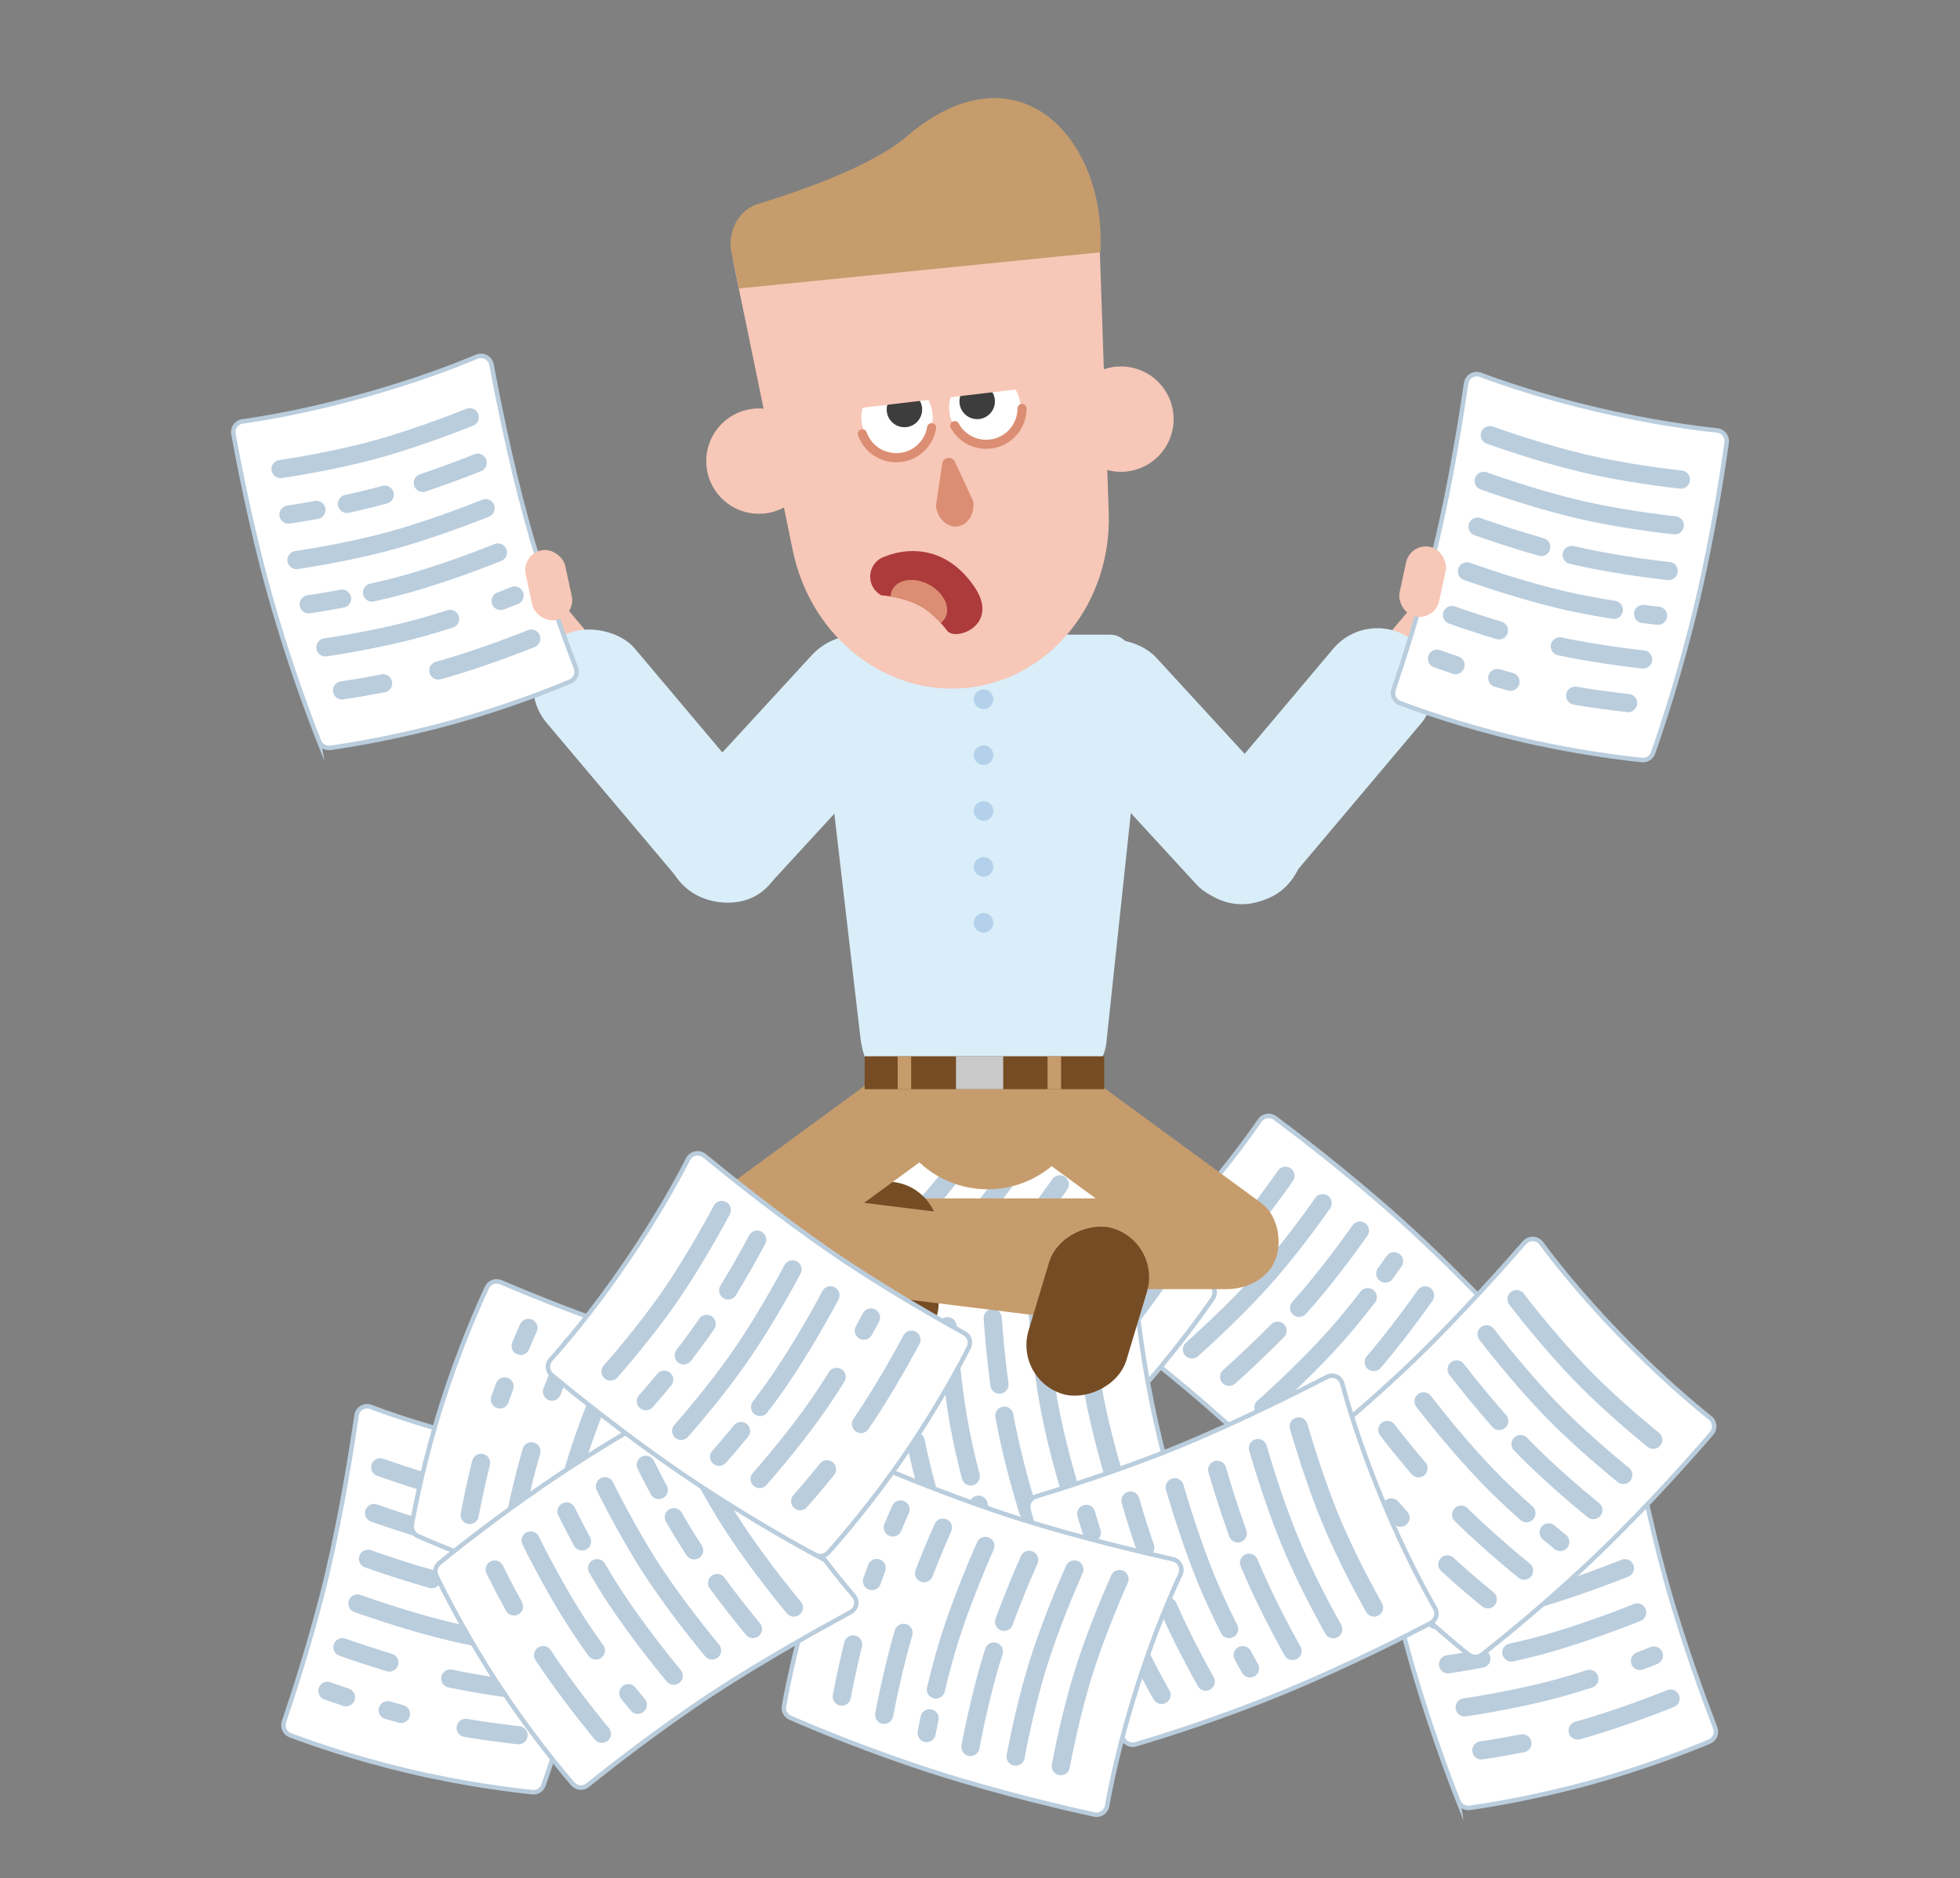 <?xml version="1.0" encoding="UTF-8"?><svg id="Layer_1" xmlns="http://www.w3.org/2000/svg" xmlns:xlink="http://www.w3.org/1999/xlink" viewBox="0 0 431.24 413.36"><rect x="0" y="0" width="431.24" height="413.36" fill="#808080" stroke="none"/><defs><clipPath id="clippath"><path d="M194.92,122.41s11.19-5.16,19.34,6.54c5.99,8.59-4,12.28-5.85,9.87-.5-.65-2.97-3.88-5.96-5.49-3.86-2.07-8.54-2.31-8.54-2.31-1.52-.82-2.47-2.42-2.45-4.15h0c.02-2.1,1.44-3.93,3.47-4.46Z" fill="none"/></clipPath></defs><rect x="202.43" y="132.02" width="25.14" height="11.65" rx="5.82" ry="5.82" fill="#d9eef9"/><path d="M320.85,396.38c.4,1.02,1.45,1.63,2.54,1.48,4.14-.59,14.76-2.29,27.02-5.69,11.84-3.29,21.56-7.16,25.67-8.88,1.18-.5,1.76-1.84,1.3-3.03-1.96-5.1-7.02-18.64-10.8-32.28-3.68-13.28-6.61-28.24-7.77-34.45-.28-1.49-1.85-2.34-3.25-1.75-4.18,1.77-13.01,5.25-25.09,8.6-12.55,3.49-22.16,5.05-26.44,5.64-1.34.18-2.24,1.44-2,2.76,1.01,5.62,3.76,20.08,7.88,34.94,4.23,15.25,9.15,28.15,10.94,32.67Z" fill="#fff" stroke="#bacddd" stroke-miterlimit="10" stroke-width=".99"/><path d="M354.03,325.1s-10.38,4.23-20.45,7.03-21.18,4.38-21.18,4.38" fill="none" stroke="#bacddd" stroke-linecap="round" stroke-miterlimit="10" stroke-width="4"/><path d="M320.29,345.5c-3.67.67-6.15,1.02-6.15,1.02" fill="none" stroke="#bacddd" stroke-linecap="round" stroke-miterlimit="10" stroke-width="4"/><path d="M335.32,342.14c-2.78.77-5.63,1.45-8.32,2.03" fill="none" stroke="#bacddd" stroke-linecap="round" stroke-miterlimit="10" stroke-width="4"/><path d="M355.77,335.11s-2.43.99-6.08,2.33c-1.76.64-3.8,1.37-5.99,2.11" fill="none" stroke="#bacddd" stroke-linecap="round" stroke-miterlimit="10" stroke-width="4"/><path d="M357.51,345.12s-3.73,1.52-8.89,3.34c-2.99,1.05-6.45,2.21-9.94,3.23-.54.16-1.08.31-1.61.46-10.07,2.8-21.18,4.38-21.18,4.38" fill="none" stroke="#bacddd" stroke-linecap="round" stroke-miterlimit="10" stroke-width="4"/><path d="M325.93,365.03c-1.98.37-3.68.66-4.95.87-1.5.24-2.39.37-2.39.37" fill="none" stroke="#bacddd" stroke-linecap="round" stroke-miterlimit="10" stroke-width="4"/><path d="M360.22,354.86s-3.67,1.5-8.77,3.3c-3.47,1.23-7.6,2.59-11.68,3.73-2.41.67-4.88,1.27-7.24,1.79" fill="none" stroke="#bacddd" stroke-linecap="round" stroke-miterlimit="10" stroke-width="4"/><path d="M349.69,369.48c-2.03.66-4.15,1.3-6.25,1.89-2.84.79-5.75,1.48-8.49,2.07-1.2.26-2.36.49-3.46.71-5.31,1.04-9.24,1.6-9.24,1.6" fill="none" stroke="#bacddd" stroke-linecap="round" stroke-miterlimit="10" stroke-width="4"/><path d="M363.89,364.34s-1.15.47-3.06,1.2" fill="none" stroke="#bacddd" stroke-linecap="round" stroke-miterlimit="10" stroke-width="4"/><path d="M334.96,383.66c-5.2,1.02-9.03,1.56-9.03,1.56" fill="none" stroke="#bacddd" stroke-linecap="round" stroke-miterlimit="10" stroke-width="4"/><path d="M367.56,373.81s-7.98,3.25-16.73,5.94c-1.23.38-2.48.74-3.72,1.09" fill="none" stroke="#bacddd" stroke-linecap="round" stroke-miterlimit="10" stroke-width="4"/><path d="M119.59,392.84c-.36,1.04-1.39,1.69-2.48,1.57-4.16-.43-14.84-1.71-27.22-4.64s-21.82-6.31-26-7.88c-1.2-.45-1.83-1.77-1.41-2.98,1.76-5.17,6.29-18.9,9.54-32.67s5.51-28.48,6.43-34.73c.22-1.5,1.76-2.41,3.18-1.87,4.25,1.61,13.2,4.74,25.4,7.62s22.34,4.18,26.63,4.61c1.34.13,2.3,1.35,2.11,2.68-.79,5.66-2.97,20.21-6.52,35.22-3.64,15.4-8.05,28.49-9.66,33.07Z" fill="#fff" stroke="#bacddd" stroke-miterlimit="10" stroke-width=".99"/><path d="M83.66,322.91s3.15,1.14,7.66,2.57c1.87.59,3.98,1.23,6.2,1.86s4.54,1.25,6.85,1.79c1.46.34,2.93.66,4.39.96,4.1.82,8.07,1.44,11.14,1.87,3.48.49,5.8.73,5.8.73" fill="none" stroke="#bacddd" stroke-linecap="round" stroke-miterlimit="10" stroke-width="4"/><path d="M82.31,332.98s4.49,1.63,10.43,3.43c1.6.49,3.31.98,5.07,1.46s3.47.92,5.21,1.34c3.06.72,6.22,1.33,9.13,1.83,2.13.37,4.14.67,5.88.92,3.78.54,6.33.8,6.33.8" fill="none" stroke="#bacddd" stroke-linecap="round" stroke-miterlimit="10" stroke-width="4"/><path d="M101.67,349.27c1.83.43,3.7.83,5.53,1.18,8.31,1.6,15.81,2.37,15.81,2.37" fill="none" stroke="#bacddd" stroke-linecap="round" stroke-miterlimit="10" stroke-width="4"/><path d="M80.96,343.05s4.31,1.56,10.08,3.32c1.26.38,2.58.77,3.94,1.16" fill="none" stroke="#bacddd" stroke-linecap="round" stroke-miterlimit="10" stroke-width="4"/><path d="M117.38,362.27c2.05.26,3.3.39,3.3.39" fill="none" stroke="#bacddd" stroke-linecap="round" stroke-miterlimit="10" stroke-width="4"/><path d="M78.64,352.89s2.21.8,5.58,1.9c1.97.64,4.34,1.39,6.89,2.13,1.61.47,3.3.94,5,1.39,1.07.28,2.15.55,3.23.81,1.77.42,3.58.8,5.34,1.14,2.19.42,4.33.79,6.29,1.1" fill="none" stroke="#bacddd" stroke-linecap="round" stroke-miterlimit="10" stroke-width="4"/><path d="M99.07,369.4c1.28.27,2.56.52,3.81.75.61.11,1.21.22,1.81.32,1.72.3,3.37.56,4.87.79,4.58.68,7.83,1.02,7.83,1.02" fill="none" stroke="#bacddd" stroke-linecap="round" stroke-miterlimit="10" stroke-width="4"/><path d="M75.34,362.5s.87.32,2.35.82c.43.15.92.31,1.46.49.41.14.85.28,1.31.43,1.51.5,3.27,1.06,5.2,1.64" fill="none" stroke="#bacddd" stroke-linecap="round" stroke-miterlimit="10" stroke-width="4"/><path d="M102.45,380.26c1.53.26,2.99.48,4.32.68.76.11,1.48.21,2.15.3,3.13.43,5.17.64,5.17.64" fill="none" stroke="#bacddd" stroke-linecap="round" stroke-miterlimit="10" stroke-width="4"/><path d="M85.29,376.37c.96.28,1.94.55,2.93.82" fill="none" stroke="#bacddd" stroke-linecap="round" stroke-miterlimit="10" stroke-width="4"/><path d="M72.04,372.11s1.57.57,4.08,1.41" fill="none" stroke="#bacddd" stroke-linecap="round" stroke-miterlimit="10" stroke-width="4"/><path d="M332.66,293.02c.74.82.81,2.03.19,2.93-2.37,3.44-8.63,12.2-17.14,21.65-8.22,9.14-16.01,16.11-19.39,19.03-.97.84-2.43.75-3.29-.19-3.69-4.03-13.56-14.59-24.08-24.05s-22.34-18.51-27.38-22.31c-1.21-.91-1.27-2.7-.12-3.69,3.45-2.96,10.49-9.31,18.88-18.63s14.39-17.59,16.83-21.15c.76-1.11,2.28-1.37,3.37-.56,4.58,3.41,16.31,12.31,27.76,22.62s21.12,20.74,24.38,24.35Z" fill="#fff" stroke="#bacddd" stroke-miterlimit="10" stroke-width=".99"/><path d="M254.07,290.96s2.51-2.21,5.93-5.49c1.42-1.36,2.99-2.9,4.61-4.54s3.28-3.39,4.86-5.15c1-1.11,1.99-2.25,2.95-3.4,2.69-3.2,5.14-6.39,6.99-8.88,2.1-2.82,3.42-4.74,3.42-4.74" fill="none" stroke="#bacddd" stroke-linecap="round" stroke-miterlimit="10" stroke-width="4"/><path d="M262.25,296.98s3.58-3.15,8.01-7.5c1.19-1.17,2.45-2.43,3.72-3.74s2.47-2.6,3.67-3.93c2.11-2.34,4.15-4.81,5.99-7.13,1.34-1.7,2.58-3.31,3.63-4.72,2.28-3.05,3.74-5.17,3.74-5.17" fill="none" stroke="#bacddd" stroke-linecap="round" stroke-miterlimit="10" stroke-width="4"/><path d="M285.84,287.83c1.26-1.4,2.5-2.85,3.69-4.28,5.39-6.52,9.67-12.73,9.67-12.73" fill="none" stroke="#bacddd" stroke-linecap="round" stroke-miterlimit="10" stroke-width="4"/><path d="M270.44,303s3.44-3.03,7.75-7.25c.94-.92,1.92-1.89,2.91-2.9" fill="none" stroke="#bacddd" stroke-linecap="round" stroke-miterlimit="10" stroke-width="4"/><path d="M304.79,280.28c1.21-1.67,1.93-2.71,1.93-2.71" fill="none" stroke="#bacddd" stroke-linecap="round" stroke-miterlimit="10" stroke-width="4"/><path d="M277.96,309.77s1.76-1.55,4.35-3.98c1.51-1.42,3.3-3.14,5.18-5.02,1.19-1.19,2.41-2.44,3.62-3.72.76-.81,1.52-1.63,2.26-2.45,1.22-1.35,2.42-2.75,3.57-4.14,1.42-1.72,2.77-3.42,3.99-4.99" fill="none" stroke="#bacddd" stroke-linecap="round" stroke-miterlimit="10" stroke-width="4"/><path d="M302.25,299.76c.85-.99,1.68-1.99,2.48-2.98.39-.48.78-.96,1.15-1.43,1.09-1.37,2.11-2.68,3.02-3.89,2.8-3.69,4.65-6.38,4.65-6.38" fill="none" stroke="#bacddd" stroke-linecap="round" stroke-miterlimit="10" stroke-width="4"/><path d="M284.8,317.27s.7-.61,1.85-1.67c.34-.31.72-.66,1.13-1.04.32-.29.65-.61,1.01-.94,1.16-1.09,2.5-2.36,3.93-3.77" fill="none" stroke="#bacddd" stroke-linecap="round" stroke-miterlimit="10" stroke-width="4"/><path d="M313.4,302.02c.96-1.22,1.86-2.39,2.67-3.46.46-.61.9-1.19,1.3-1.74,1.88-2.54,3.04-4.23,3.04-4.23" fill="none" stroke="#bacddd" stroke-linecap="round" stroke-miterlimit="10" stroke-width="4"/><path d="M301.75,315.2c.7-.71,1.41-1.43,2.12-2.18" fill="none" stroke="#bacddd" stroke-linecap="round" stroke-miterlimit="10" stroke-width="4"/><path d="M291.65,324.78s1.25-1.1,3.2-2.91" fill="none" stroke="#bacddd" stroke-linecap="round" stroke-miterlimit="10" stroke-width="4"/><path d="M266.64,282.83c.74.82.81,2.03.19,2.93-2.37,3.44-8.63,12.2-17.14,21.65-8.22,9.14-16.01,16.11-19.39,19.03-.97.84-2.43.75-3.29-.19-3.69-4.03-13.56-14.59-24.08-24.05-10.25-9.21-22.34-18.51-27.38-22.31-1.21-.91-1.27-2.7-.12-3.69,3.45-2.96,10.49-9.31,18.88-18.63,8.71-9.69,14.39-17.59,16.83-21.15.76-1.11,2.28-1.37,3.37-.56,4.58,3.41,16.31,12.31,27.76,22.62,11.76,10.58,21.12,20.74,24.38,24.35Z" fill="#fff" stroke="#bacddd" stroke-miterlimit="10" stroke-width=".99"/><path d="M188.04,280.78s2.51-2.21,5.93-5.49c1.42-1.36,2.99-2.9,4.61-4.54s3.28-3.39,4.86-5.15c1-1.11,1.99-2.25,2.95-3.4,2.69-3.2,5.14-6.39,6.99-8.88,2.1-2.82,3.42-4.74,3.42-4.74" fill="none" stroke="#bacddd" stroke-linecap="round" stroke-miterlimit="10" stroke-width="4"/><path d="M196.23,286.8s3.58-3.15,8.01-7.5c1.19-1.17,2.45-2.43,3.72-3.74s2.47-2.6,3.67-3.93c2.11-2.34,4.15-4.81,5.99-7.13,1.34-1.7,2.58-3.31,3.63-4.72,2.28-3.05,3.74-5.17,3.74-5.17" fill="none" stroke="#bacddd" stroke-linecap="round" stroke-miterlimit="10" stroke-width="4"/><path d="M219.82,277.64c1.26-1.4,2.5-2.85,3.69-4.28,5.39-6.52,9.67-12.73,9.67-12.73" fill="none" stroke="#bacddd" stroke-linecap="round" stroke-miterlimit="10" stroke-width="4"/><path d="M204.42,292.82s3.44-3.03,7.75-7.25c.94-.92,1.92-1.89,2.91-2.9" fill="none" stroke="#bacddd" stroke-linecap="round" stroke-miterlimit="10" stroke-width="4"/><path d="M238.76,270.1c1.21-1.67,1.93-2.71,1.93-2.71" fill="none" stroke="#bacddd" stroke-linecap="round" stroke-miterlimit="10" stroke-width="4"/><path d="M211.93,299.58s1.76-1.55,4.35-3.98c1.51-1.42,3.3-3.14,5.18-5.02,1.19-1.19,2.41-2.44,3.62-3.72.76-.81,1.52-1.63,2.26-2.45,1.22-1.35,2.42-2.75,3.57-4.14,1.42-1.72,2.77-3.42,3.99-4.99" fill="none" stroke="#bacddd" stroke-linecap="round" stroke-miterlimit="10" stroke-width="4"/><path d="M236.23,289.58c.85-.99,1.68-1.99,2.48-2.98.39-.48.78-.96,1.15-1.43,1.09-1.37,2.11-2.68,3.02-3.89,2.8-3.69,4.65-6.38,4.65-6.38" fill="none" stroke="#bacddd" stroke-linecap="round" stroke-miterlimit="10" stroke-width="4"/><path d="M218.78,307.09s.7-.61,1.85-1.67c.34-.31.72-.66,1.13-1.04.32-.29.65-.61,1.01-.94,1.16-1.09,2.5-2.36,3.93-3.77" fill="none" stroke="#bacddd" stroke-linecap="round" stroke-miterlimit="10" stroke-width="4"/><path d="M247.38,291.83c.96-1.22,1.86-2.39,2.67-3.46.46-.61.9-1.19,1.3-1.74,1.88-2.54,3.04-4.23,3.04-4.23" fill="none" stroke="#bacddd" stroke-linecap="round" stroke-miterlimit="10" stroke-width="4"/><path d="M235.72,305.01c.7-.71,1.41-1.43,2.12-2.18" fill="none" stroke="#bacddd" stroke-linecap="round" stroke-miterlimit="10" stroke-width="4"/><path d="M225.63,314.59s1.25-1.1,3.2-2.91" fill="none" stroke="#bacddd" stroke-linecap="round" stroke-miterlimit="10" stroke-width="4"/><path d="M326.06,364.15c-.87.68-2.08.67-2.94-.02-3.27-2.61-11.56-9.47-20.39-18.62-8.53-8.85-14.94-17.11-17.61-20.69-.77-1.03-.58-2.47.42-3.27,4.28-3.4,15.51-12.49,25.69-22.33s20.04-20.98,24.19-25.74c1-1.14,2.78-1.07,3.69.14,2.7,3.65,8.54,11.12,17.25,20.15s16.53,15.6,19.91,18.28c1.06.84,1.2,2.37.32,3.4-3.72,4.33-13.43,15.39-24.53,26.1s-22.18,19.61-26.01,22.6Z" fill="#fff" stroke="#bacddd" stroke-miterlimit="10" stroke-width=".99"/><path d="M333.66,285.9s2.03,2.66,5.05,6.3c1.26,1.51,2.68,3.19,4.21,4.92s3.15,3.51,4.79,5.21c1.04,1.08,2.11,2.14,3.18,3.18,3,2.91,6.01,5.58,8.36,7.6,2.67,2.29,4.49,3.75,4.49,3.75" fill="none" stroke="#bacddd" stroke-linecap="round" stroke-miterlimit="10" stroke-width="4"/><path d="M327.08,293.64s2.89,3.79,6.92,8.52c1.09,1.27,2.25,2.62,3.47,3.97s2.42,2.65,3.66,3.94c2.19,2.27,4.51,4.48,6.69,6.48,1.6,1.46,3.12,2.8,4.45,3.95,2.89,2.49,4.89,4.09,4.89,4.09" fill="none" stroke="#bacddd" stroke-linecap="round" stroke-miterlimit="10" stroke-width="4"/><path d="M334.55,317.81c1.31,1.36,2.67,2.7,4.01,3.98,6.12,5.84,12.01,10.55,12.01,10.55" fill="none" stroke="#bacddd" stroke-linecap="round" stroke-miterlimit="10" stroke-width="4"/><path d="M320.49,301.37s2.78,3.65,6.68,8.24c.85,1,1.75,2.05,2.69,3.11" fill="none" stroke="#bacddd" stroke-linecap="round" stroke-miterlimit="10" stroke-width="4"/><path d="M340.73,337.24c1.58,1.33,2.56,2.11,2.56,2.11" fill="none" stroke="#bacddd" stroke-linecap="round" stroke-miterlimit="10" stroke-width="4"/><path d="M313.22,308.4s1.43,1.87,3.67,4.62c1.31,1.61,2.9,3.51,4.64,5.52,1.1,1.27,2.26,2.57,3.46,3.87.75.82,1.51,1.63,2.28,2.43,1.26,1.31,2.58,2.61,3.88,3.85,1.61,1.54,3.21,3.01,4.7,4.33" fill="none" stroke="#bacddd" stroke-linecap="round" stroke-miterlimit="10" stroke-width="4"/><path d="M321.48,333.33c.93.92,1.87,1.82,2.8,2.69.45.42.9.84,1.35,1.25,1.29,1.18,2.53,2.29,3.67,3.29,3.49,3.05,6.03,5.09,6.03,5.09" fill="none" stroke="#bacddd" stroke-linecap="round" stroke-miterlimit="10" stroke-width="4"/><path d="M305.25,314.7s.56.74,1.53,1.97c.29.36.61.76.96,1.2.27.34.56.7.87,1.07,1,1.23,2.18,2.66,3.48,4.19" fill="none" stroke="#bacddd" stroke-linecap="round" stroke-miterlimit="10" stroke-width="4"/><path d="M318.44,344.3c1.15,1.04,2.25,2.02,3.26,2.91.58.5,1.13.98,1.64,1.42,2.4,2.05,4,3.33,4,3.33" fill="none" stroke="#bacddd" stroke-linecap="round" stroke-miterlimit="10" stroke-width="4"/><path d="M306.12,331.74c.66.75,1.33,1.51,2.02,2.27" fill="none" stroke="#bacddd" stroke-linecap="round" stroke-miterlimit="10" stroke-width="4"/><path d="M297.27,321s1.01,1.33,2.67,3.39" fill="none" stroke="#bacddd" stroke-linecap="round" stroke-miterlimit="10" stroke-width="4"/><path d="M188.15,345.35c-1.1.08-2.1-.6-2.43-1.65-1.26-3.99-4.34-14.29-6.59-26.81-2.18-12.1-2.91-22.53-3.14-26.99-.07-1.28.89-2.38,2.17-2.48,5.45-.44,19.84-1.76,33.77-4.27,13.56-2.45,28.32-6.3,34.41-7.94,1.46-.4,2.91.65,2.98,2.17.22,4.54.92,13.99,3.14,26.33,2.31,12.82,5.07,22.16,6.39,26.26.41,1.28-.32,2.64-1.62,3-5.5,1.53-19.72,5.33-34.9,8.06-15.57,2.8-29.33,3.97-34.18,4.32Z" fill="#fff" stroke="#bacddd" stroke-miterlimit="10" stroke-width=".99"/><path d="M237.97,284.53s.21,3.34.7,8.05c.2,1.95.46,4.14.76,6.43s.67,4.66,1.09,7c.26,1.47.56,2.95.87,4.41.88,4.08,1.89,7.98,2.72,10.97.94,3.39,1.65,5.61,1.65,5.61" fill="none" stroke="#bacddd" stroke-linecap="round" stroke-miterlimit="10" stroke-width="4"/><path d="M228.2,287.3s.3,4.76,1.01,10.93c.19,1.66.42,3.43.68,5.23s.53,3.55.85,5.31c.56,3.1,1.25,6.23,1.96,9.1.51,2.1,1.03,4.06,1.5,5.76,1.01,3.68,1.79,6.12,1.79,6.12" fill="none" stroke="#bacddd" stroke-linecap="round" stroke-miterlimit="10" stroke-width="4"/><path d="M220.97,311.55c.33,1.85.72,3.72,1.12,5.54,1.84,8.26,4.12,15.45,4.12,15.45" fill="none" stroke="#bacddd" stroke-linecap="round" stroke-miterlimit="10" stroke-width="4"/><path d="M218.42,290.08s.28,4.58.97,10.56c.15,1.3.32,2.67.51,4.08" fill="none" stroke="#bacddd" stroke-linecap="round" stroke-miterlimit="10" stroke-width="4"/><path d="M215.3,331.14c.58,1.98.96,3.18.96,3.18" fill="none" stroke="#bacddd" stroke-linecap="round" stroke-miterlimit="10" stroke-width="4"/><path d="M208.47,291.87s.15,2.35.48,5.88c.2,2.06.46,4.53.79,7.17.21,1.66.45,3.4.72,5.14.17,1.1.35,2.2.55,3.29.32,1.79.69,3.6,1.08,5.36.48,2.18,1,4.28,1.5,6.21" fill="none" stroke="#bacddd" stroke-linecap="round" stroke-miterlimit="10" stroke-width="4"/><path d="M201.47,317.19c.26,1.28.54,2.55.83,3.79.14.6.28,1.2.42,1.79.41,1.7.83,3.31,1.22,4.78,1.2,4.48,2.19,7.59,2.19,7.59" fill="none" stroke="#bacddd" stroke-linecap="round" stroke-miterlimit="10" stroke-width="4"/><path d="M198.34,292.67s.06.92.18,2.49c.04.46.08.97.13,1.53.04.43.08.89.12,1.37.15,1.58.33,3.43.57,5.42" fill="none" stroke="#bacddd" stroke-linecap="round" stroke-miterlimit="10" stroke-width="4"/><path d="M192.85,324.62c.37,1.51.75,2.93,1.1,4.23.2.74.39,1.44.58,2.09.85,3.04,1.48,5,1.48,5" fill="none" stroke="#bacddd" stroke-linecap="round" stroke-miterlimit="10" stroke-width="4"/><path d="M189.59,307.33c.13.99.27,1.99.42,3.01" fill="none" stroke="#bacddd" stroke-linecap="round" stroke-miterlimit="10" stroke-width="4"/><path d="M188.21,293.48s.1,1.67.34,4.31" fill="none" stroke="#bacddd" stroke-linecap="round" stroke-miterlimit="10" stroke-width="4"/><path d="M249.88,383.88c-1.06.31-2.18-.14-2.73-1.1-2.08-3.63-7.26-13.05-12.1-24.82-4.68-11.37-7.6-21.41-8.76-25.72-.33-1.24.37-2.51,1.6-2.89,5.23-1.58,19.02-5.91,32.11-11.3,12.74-5.25,26.35-12.13,31.96-15.03,1.35-.7,2.98.03,3.37,1.49,1.17,4.39,3.85,13.49,8.62,25.08,4.96,12.05,9.63,20.59,11.79,24.32.67,1.17.24,2.65-.95,3.28-5.06,2.66-18.16,9.37-32.41,15.24-14.63,6.02-27.84,10.07-32.5,11.44Z" fill="#fff" stroke="#bacddd" stroke-miterlimit="10" stroke-width=".99"/><path d="M285.74,313.92s.91,3.22,2.38,7.72c.61,1.87,1.32,3.95,2.1,6.12.78,2.17,1.63,4.42,2.54,6.61.57,1.38,1.17,2.77,1.79,4.13,1.72,3.81,3.54,7.4,4.98,10.15,1.64,3.11,2.79,5.13,2.79,5.13" fill="none" stroke="#bacddd" stroke-linecap="round" stroke-miterlimit="10" stroke-width="4"/><path d="M276.77,318.69s1.29,4.59,3.3,10.47c.54,1.58,1.13,3.26,1.77,4.97s1.27,3.36,1.95,5.01c1.2,2.91,2.54,5.83,3.83,8.49.95,1.95,1.87,3.75,2.68,5.31,1.77,3.38,3.04,5.61,3.04,5.61" fill="none" stroke="#bacddd" stroke-linecap="round" stroke-miterlimit="10" stroke-width="4"/><path d="M274.82,343.92c.72,1.74,1.49,3.49,2.27,5.18,3.54,7.68,7.29,14.23,7.29,14.23" fill="none" stroke="#bacddd" stroke-linecap="round" stroke-miterlimit="10" stroke-width="4"/><path d="M267.81,323.47s1.24,4.41,3.18,10.12c.42,1.24.88,2.55,1.36,3.88" fill="none" stroke="#bacddd" stroke-linecap="round" stroke-miterlimit="10" stroke-width="4"/><path d="M273.42,364.26c.98,1.82,1.61,2.91,1.61,2.91" fill="none" stroke="#bacddd" stroke-linecap="round" stroke-miterlimit="10" stroke-width="4"/><path d="M258.46,327.31s.64,2.26,1.71,5.64c.63,1.97,1.4,4.33,2.29,6.84.56,1.58,1.16,3.23,1.79,4.87.4,1.04.81,2.07,1.23,3.1.69,1.68,1.44,3.37,2.19,5.01.93,2.03,1.88,3.98,2.77,5.75" fill="none" stroke="#bacddd" stroke-linecap="round" stroke-miterlimit="10" stroke-width="4"/><path d="M256.96,353.54c.53,1.2,1.07,2.38,1.61,3.53.26.56.53,1.12.79,1.66.76,1.57,1.51,3.06,2.2,4.41,2.12,4.12,3.74,6.95,3.74,6.95" fill="none" stroke="#bacddd" stroke-linecap="round" stroke-miterlimit="10" stroke-width="4"/><path d="M248.72,330.24s.25.89.7,2.39c.13.44.28.93.45,1.47.13.41.26.85.41,1.32.48,1.51,1.05,3.28,1.7,5.18" fill="none" stroke="#bacddd" stroke-linecap="round" stroke-miterlimit="10" stroke-width="4"/><path d="M250.1,362.62c.68,1.39,1.35,2.71,1.96,3.9.35.68.69,1.33,1,1.92,1.48,2.79,2.5,4.57,2.5,4.57" fill="none" stroke="#bacddd" stroke-linecap="round" stroke-miterlimit="10" stroke-width="4"/><path d="M243.26,346.41c.33.94.68,1.89,1.04,2.85" fill="none" stroke="#bacddd" stroke-linecap="round" stroke-miterlimit="10" stroke-width="4"/><path d="M238.99,333.16s.45,1.61,1.24,4.14" fill="none" stroke="#bacddd" stroke-linecap="round" stroke-miterlimit="10" stroke-width="4"/><path d="M173.88,378.04c-1.01-.44-1.58-1.51-1.38-2.59.74-4.12,2.83-14.67,6.68-26.79,3.72-11.72,7.94-21.28,9.82-25.33.54-1.16,1.9-1.69,3.08-1.18,5.02,2.15,18.37,7.7,31.86,11.98,13.14,4.17,27.98,7.65,34.14,9.03,1.48.33,2.27,1.94,1.63,3.31-1.92,4.11-5.72,12.81-9.52,24.75-3.94,12.42-5.86,21.96-6.6,26.21-.23,1.33-1.52,2.19-2.83,1.9-5.58-1.21-19.93-4.49-34.62-9.16s-27.8-10.18-32.25-12.13Z" fill="#fff" stroke="#bacddd" stroke-miterlimit="10" stroke-width=".99"/><path d="M246.32,347.5s-1.38,3.05-3.14,7.44c-.73,1.82-1.53,3.88-2.33,6.04-.8,2.16-1.59,4.44-2.3,6.69-.45,1.43-.88,2.87-1.28,4.31-1.13,4.02-2.05,7.94-2.71,10.97-.75,3.44-1.16,5.73-1.16,5.73" fill="none" stroke="#bacddd" stroke-linecap="round" stroke-miterlimit="10" stroke-width="4"/><path d="M236.38,345.39s-1.96,4.35-4.2,10.14c-.6,1.56-1.23,3.23-1.84,4.94s-1.18,3.39-1.73,5.1c-.95,3-1.8,6.1-2.52,8.97-.53,2.1-.98,4.07-1.36,5.79-.82,3.72-1.28,6.25-1.28,6.25" fill="none" stroke="#bacddd" stroke-linecap="round" stroke-miterlimit="10" stroke-width="4"/><path d="M218.67,363.46c-.57,1.8-1.1,3.63-1.59,5.42-2.22,8.16-3.56,15.58-3.56,15.58" fill="none" stroke="#bacddd" stroke-linecap="round" stroke-miterlimit="10" stroke-width="4"/><path d="M226.44,343.28s-1.88,4.18-4.07,9.8c-.48,1.22-.97,2.51-1.45,3.84" fill="none" stroke="#bacddd" stroke-linecap="round" stroke-miterlimit="10" stroke-width="4"/><path d="M204.52,378.14c-.42,2.02-.64,3.26-.64,3.26" fill="none" stroke="#bacddd" stroke-linecap="round" stroke-miterlimit="10" stroke-width="4"/><path d="M216.81,340.22s-.97,2.14-2.32,5.42c-.79,1.92-1.71,4.22-2.65,6.71-.59,1.57-1.19,3.21-1.76,4.88-.36,1.05-.71,2.11-1.05,3.16-.55,1.74-1.07,3.51-1.54,5.24-.59,2.15-1.12,4.26-1.58,6.19" fill="none" stroke="#bacddd" stroke-linecap="round" stroke-miterlimit="10" stroke-width="4"/><path d="M198.8,359.35c-.37,1.26-.71,2.51-1.04,3.74-.16.6-.31,1.19-.46,1.78-.43,1.69-.81,3.31-1.15,4.79-1.03,4.52-1.61,7.73-1.61,7.73" fill="none" stroke="#bacddd" stroke-linecap="round" stroke-miterlimit="10" stroke-width="4"/><path d="M207.47,336.2s-.38.84-1,2.28c-.18.42-.38.9-.6,1.41-.17.4-.35.82-.53,1.27-.61,1.47-1.3,3.19-2.03,5.06" fill="none" stroke="#bacddd" stroke-linecap="round" stroke-miterlimit="10" stroke-width="4"/><path d="M187.71,361.9c-.37,1.51-.71,2.94-1,4.25-.17.75-.32,1.46-.47,2.12-.66,3.09-1.03,5.11-1.03,5.11" fill="none" stroke="#bacddd" stroke-linecap="round" stroke-miterlimit="10" stroke-width="4"/><path d="M192.89,345.08c-.35.93-.69,1.89-1.04,2.86" fill="none" stroke="#bacddd" stroke-linecap="round" stroke-miterlimit="10" stroke-width="4"/><path d="M198.14,332.19s-.69,1.52-1.71,3.97" fill="none" stroke="#bacddd" stroke-linecap="round" stroke-miterlimit="10" stroke-width="4"/><path d="M92,338.08c-1.01-.44-1.58-1.51-1.38-2.59.74-4.12,2.83-14.67,6.68-26.79,3.72-11.72,7.94-21.28,9.82-25.33.54-1.16,1.9-1.69,3.08-1.18,5.02,2.15,18.37,7.7,31.86,11.98,13.14,4.17,27.98,7.65,34.14,9.03,1.48.33,2.27,1.94,1.63,3.31-1.92,4.11-5.72,12.81-9.52,24.75-3.94,12.42-5.86,21.96-6.6,26.21-.23,1.33-1.52,2.19-2.83,1.9-5.58-1.21-19.93-4.49-34.62-9.16s-27.8-10.18-32.25-12.13Z" fill="#fff" stroke="#bacddd" stroke-miterlimit="10" stroke-width=".99"/><path d="M164.45,307.53s-1.38,3.05-3.14,7.44c-.73,1.82-1.53,3.88-2.33,6.04-.8,2.16-1.59,4.44-2.3,6.69-.45,1.43-.88,2.87-1.28,4.31-1.13,4.02-2.05,7.94-2.71,10.97-.75,3.44-1.16,5.73-1.16,5.73" fill="none" stroke="#bacddd" stroke-linecap="round" stroke-miterlimit="10" stroke-width="4"/><path d="M154.51,305.42s-1.96,4.35-4.2,10.14c-.6,1.56-1.23,3.23-1.84,4.94s-1.18,3.39-1.73,5.1c-.95,3-1.8,6.1-2.52,8.97-.53,2.1-.98,4.07-1.36,5.79-.82,3.72-1.28,6.25-1.28,6.25" fill="none" stroke="#bacddd" stroke-linecap="round" stroke-miterlimit="10" stroke-width="4"/><path d="M136.8,323.49c-.57,1.8-1.1,3.63-1.59,5.42-2.22,8.16-3.56,15.58-3.56,15.58" fill="none" stroke="#bacddd" stroke-linecap="round" stroke-miterlimit="10" stroke-width="4"/><path d="M144.57,303.32s-1.88,4.18-4.07,9.8c-.48,1.22-.97,2.51-1.45,3.84" fill="none" stroke="#bacddd" stroke-linecap="round" stroke-miterlimit="10" stroke-width="4"/><path d="M122.65,338.18c-.42,2.02-.64,3.26-.64,3.26" fill="none" stroke="#bacddd" stroke-linecap="round" stroke-miterlimit="10" stroke-width="4"/><path d="M134.93,300.25s-.97,2.14-2.32,5.42c-.79,1.92-1.71,4.22-2.65,6.71-.59,1.57-1.19,3.21-1.76,4.88-.36,1.05-.71,2.11-1.05,3.16-.55,1.74-1.07,3.51-1.54,5.24-.59,2.15-1.12,4.26-1.58,6.19" fill="none" stroke="#bacddd" stroke-linecap="round" stroke-miterlimit="10" stroke-width="4"/><path d="M116.93,319.39c-.37,1.26-.71,2.51-1.04,3.74-.16.6-.31,1.19-.46,1.78-.43,1.69-.81,3.31-1.15,4.79-1.03,4.52-1.61,7.73-1.61,7.73" fill="none" stroke="#bacddd" stroke-linecap="round" stroke-miterlimit="10" stroke-width="4"/><path d="M125.6,296.24s-.38.84-1,2.28c-.18.42-.38.9-.6,1.41-.17.4-.35.82-.53,1.27-.61,1.47-1.3,3.19-2.03,5.06" fill="none" stroke="#bacddd" stroke-linecap="round" stroke-miterlimit="10" stroke-width="4"/><path d="M105.84,321.93c-.37,1.51-.71,2.94-1,4.25-.17.75-.32,1.46-.47,2.12-.66,3.09-1.03,5.11-1.03,5.11" fill="none" stroke="#bacddd" stroke-linecap="round" stroke-miterlimit="10" stroke-width="4"/><path d="M111.02,305.12c-.35.93-.69,1.89-1.04,2.86" fill="none" stroke="#bacddd" stroke-linecap="round" stroke-miterlimit="10" stroke-width="4"/><path d="M116.26,292.23s-.69,1.52-1.71,3.97" fill="none" stroke="#bacddd" stroke-linecap="round" stroke-miterlimit="10" stroke-width="4"/><path d="M96.66,343.99c-.85.7-1.11,1.88-.63,2.87,1.83,3.76,6.69,13.35,13.68,23.98,6.75,10.27,13.4,18.34,16.31,21.73.83.97,2.29,1.11,3.28.31,4.25-3.43,15.6-12.38,27.43-20.15,11.52-7.57,24.87-14.93,30.43-17.93,1.33-.72,1.66-2.48.67-3.63-2.96-3.44-8.97-10.78-15.86-21.26-7.16-10.89-11.58-19.56-13.45-23.45-.58-1.22-2.05-1.7-3.24-1.06-5.05,2.68-17.97,9.72-30.85,18.19s-24.01,17.32-27.76,20.4Z" fill="#fff" stroke="#bacddd" stroke-miterlimit="10" stroke-width=".99"/><path d="M174.67,353.79s-7.2-8.59-12.94-17.32c-5.74-8.73-10.65-18.83-10.65-18.83" fill="none" stroke="#bacddd" stroke-linecap="round" stroke-miterlimit="10" stroke-width="4"/><path d="M144.94,327.91c-1.76-3.29-2.85-5.54-2.85-5.54" fill="none" stroke="#bacddd" stroke-linecap="round" stroke-miterlimit="10" stroke-width="4"/><path d="M152.73,341.19c-1.58-2.41-3.1-4.92-4.47-7.3" fill="none" stroke="#bacddd" stroke-linecap="round" stroke-miterlimit="10" stroke-width="4"/><path d="M165.67,358.51s-1.68-2.01-4.07-5.07c-1.15-1.48-2.47-3.2-3.83-5.06" fill="none" stroke="#bacddd" stroke-linecap="round" stroke-miterlimit="10" stroke-width="4"/><path d="M156.68,363.23s-2.59-3.09-5.9-7.44c-1.92-2.52-4.07-5.47-6.11-8.48-.31-.46-.62-.93-.93-1.39-5.74-8.73-10.65-18.83-10.65-18.83" fill="none" stroke="#bacddd" stroke-linecap="round" stroke-miterlimit="10" stroke-width="4"/><path d="M128.06,339.24c-.96-1.77-1.76-3.31-2.34-4.45-.69-1.35-1.08-2.16-1.08-2.16" fill="none" stroke="#bacddd" stroke-linecap="round" stroke-miterlimit="10" stroke-width="4"/><path d="M148.23,368.79s-2.55-3.04-5.82-7.34c-2.23-2.93-4.79-6.44-7.12-9.98-1.37-2.09-2.7-4.26-3.92-6.35" fill="none" stroke="#bacddd" stroke-linecap="round" stroke-miterlimit="10" stroke-width="4"/><path d="M131.1,363.23c-1.25-1.73-2.51-3.55-3.71-5.38-1.62-2.46-3.17-5.03-4.56-7.45-.61-1.06-1.19-2.09-1.73-3.07-2.62-4.73-4.35-8.31-4.35-8.31" fill="none" stroke="#bacddd" stroke-linecap="round" stroke-miterlimit="10" stroke-width="4"/><path d="M140.33,375.18s-.8-.95-2.08-2.55" fill="none" stroke="#bacddd" stroke-linecap="round" stroke-miterlimit="10" stroke-width="4"/><path d="M113.09,353.53c-2.56-4.64-4.25-8.12-4.25-8.12" fill="none" stroke="#bacddd" stroke-linecap="round" stroke-miterlimit="10" stroke-width="4"/><path d="M132.43,381.57s-5.53-6.6-10.76-14.11c-.74-1.06-1.47-2.13-2.18-3.21" fill="none" stroke="#bacddd" stroke-linecap="round" stroke-miterlimit="10" stroke-width="4"/><rect x="110.66" y="122.78" width="14.95" height="29.71" rx="5.1" ry="5.1" transform="translate(297.09 167.15) rotate(140)" fill="#f7c7b7"/><rect x="310.12" y="122.02" width="14.95" height="29.71" rx="5.1" ry="5.1" transform="translate(162.27 -172.12) rotate(40)" fill="#f7c7b7"/><path d="M270.04,283.71h-66.89c-6.19,0-11.2-4.47-11.2-9.98h0c0-5.51,5.01-9.98,11.2-9.98h66.89c6.21,0,11.24,4.51,11.2,10.04h0c-.04,5.48-5.04,9.91-11.2,9.91Z" fill="#c69c6d"/><rect x="176.22" y="267.85" width="38.09" height="22.49" rx="11.24" ry="11.24" transform="translate(-83.83 474.37) rotate(-90)" fill="#754c24"/><path d="M164.16,281.62l66.39,8.18c6.14.76,11.66-3.06,12.34-8.53h0c.67-5.47-3.76-10.51-9.9-11.27l-66.39-8.18c-6.17-.76-11.71,3.1-12.34,8.6h0c-.63,5.45,3.79,10.45,9.9,11.21Z" fill="#c69c6d"/><rect x="220.28" y="277.3" width="38.09" height="22.49" rx="11.24" ry="11.24" transform="translate(-105.92 434.63) rotate(-73.26)" fill="#754c24"/><rect x="205.56" y="113.86" width="16.65" height="28.48" rx="6.38" ry="6.38" transform="translate(441.4 230.04) rotate(173.21)" fill="#f7c7b7"/><circle cx="217.3" cy="239.7" r="22.03" fill="#c69c6d"/><rect x="160.54" y="134.16" width="27.26" height="70.03" rx="13.63" ry="13.63" transform="translate(187.94 411.59) rotate(-137.42)" fill="#d9eef9"/><rect x="132.2" y="132.82" width="25.37" height="71.61" rx="12.68" ry="12.68" transform="translate(-74.57 133.02) rotate(-40.12)" fill="#d9eef9"/><rect x="245.2" y="134.69" width="27.26" height="70.03" rx="13.63" ry="13.63" transform="translate(-46.58 219.87) rotate(-42.58)" fill="#d9eef9"/><rect x="275.43" y="132.82" width="25.37" height="71.61" rx="12.68" ry="12.68" transform="translate(399.8 483.23) rotate(-139.88)" fill="#d9eef9"/><rect x="148.56" y="244.97" width="73.73" height="20.71" rx="10.36" ry="10.36" transform="translate(-115.04 158.91) rotate(-36.22)" fill="#c69c6d"/><rect x="212.99" y="246.97" width="73.73" height="20.71" rx="10.36" ry="10.36" transform="translate(299.37 612.57) rotate(-143.78)" fill="#c69c6d"/><path d="M196.29,238.55l37.13-.26c5.16-.04,9.46-3.79,9.99-8.71l7.92-74.35c.93-8.01-2.45-15.55-6.99-15.55h-56.55c-4.53,0-7.92,7.53-6.99,15.55l8.5,73.07c.69,5.97,3.61,10.25,6.99,10.25Z" fill="#d9eef9"/><rect x="190.24" y="232.46" width="52.71" height="7.24" fill="#754c24"/><rect x="210.34" y="232.46" width="10.39" height="7.24" fill="#c9c9c9"/><rect x="230.48" y="232.46" width="2.97" height="7.24" fill="#c69c6d"/><rect x="197.5" y="232.46" width="2.97" height="7.24" fill="#c69c6d"/><path d="M363.72,165.69c-.36,1.04-1.39,1.69-2.48,1.57-4.16-.43-14.84-1.71-27.22-4.64s-21.82-6.31-26-7.88c-1.2-.45-1.83-1.77-1.41-2.98,1.76-5.17,6.29-18.9,9.54-32.67s5.51-28.48,6.43-34.73c.22-1.5,1.76-2.41,3.18-1.87,4.25,1.61,13.2,4.74,25.4,7.62s22.34,4.18,26.63,4.61c1.34.13,2.3,1.35,2.11,2.68-.79,5.66-2.97,20.21-6.52,35.22-3.64,15.4-8.05,28.49-9.66,33.07Z" fill="#fff" stroke="#bacddd" stroke-miterlimit="10" stroke-width=".99"/><path d="M327.79,95.76s3.15,1.14,7.66,2.57c1.87.59,3.98,1.23,6.2,1.86s4.54,1.25,6.85,1.79c1.46.34,2.93.66,4.39.96,4.1.82,8.07,1.44,11.14,1.87,3.48.49,5.8.73,5.8.73" fill="none" stroke="#bacddd" stroke-linecap="round" stroke-miterlimit="10" stroke-width="4"/><path d="M326.44,105.83s4.49,1.63,10.43,3.43c1.6.49,3.31.98,5.07,1.46s3.47.92,5.21,1.34c3.06.72,6.22,1.33,9.13,1.83,2.13.37,4.14.67,5.88.92,3.78.54,6.33.8,6.33.8" fill="none" stroke="#bacddd" stroke-linecap="round" stroke-miterlimit="10" stroke-width="4"/><path d="M345.8,122.12c1.83.43,3.7.83,5.53,1.18,8.31,1.6,15.81,2.37,15.81,2.37" fill="none" stroke="#bacddd" stroke-linecap="round" stroke-miterlimit="10" stroke-width="4"/><path d="M325.09,115.9s4.31,1.56,10.08,3.32c1.26.38,2.58.77,3.94,1.16" fill="none" stroke="#bacddd" stroke-linecap="round" stroke-miterlimit="10" stroke-width="4"/><path d="M361.51,135.12c2.05.26,3.3.39,3.3.39" fill="none" stroke="#bacddd" stroke-linecap="round" stroke-miterlimit="10" stroke-width="4"/><path d="M322.76,125.74s2.21.8,5.58,1.9c1.97.64,4.34,1.39,6.89,2.13,1.61.47,3.3.94,5,1.39,1.07.28,2.15.55,3.23.81,1.77.42,3.58.8,5.34,1.14,2.19.42,4.33.79,6.29,1.1" fill="none" stroke="#bacddd" stroke-linecap="round" stroke-miterlimit="10" stroke-width="4"/><path d="M343.2,142.25c1.28.27,2.56.52,3.81.75.61.11,1.21.22,1.81.32,1.72.3,3.37.56,4.87.79,4.58.68,7.83,1.02,7.83,1.02" fill="none" stroke="#bacddd" stroke-linecap="round" stroke-miterlimit="10" stroke-width="4"/><path d="M319.47,135.35s.87.32,2.35.82c.43.15.92.31,1.46.49.41.14.85.28,1.31.43,1.51.5,3.27,1.06,5.2,1.64" fill="none" stroke="#bacddd" stroke-linecap="round" stroke-miterlimit="10" stroke-width="4"/><path d="M346.58,153.11c1.53.26,2.99.48,4.32.68.76.11,1.48.21,2.15.3,3.13.43,5.17.64,5.17.64" fill="none" stroke="#bacddd" stroke-linecap="round" stroke-miterlimit="10" stroke-width="4"/><path d="M329.42,149.22c.96.28,1.94.55,2.93.82" fill="none" stroke="#bacddd" stroke-linecap="round" stroke-miterlimit="10" stroke-width="4"/><path d="M316.17,144.96s1.57.57,4.08,1.41" fill="none" stroke="#bacddd" stroke-linecap="round" stroke-miterlimit="10" stroke-width="4"/><path d="M70.18,163.1c.4,1.02,1.45,1.63,2.54,1.48,4.14-.59,14.76-2.29,27.02-5.69,11.84-3.29,21.56-7.16,25.67-8.88,1.18-.5,1.76-1.84,1.3-3.03-1.96-5.1-7.02-18.64-10.8-32.28-3.68-13.28-6.61-28.24-7.77-34.45-.28-1.49-1.85-2.34-3.25-1.75-4.18,1.77-13.01,5.25-25.09,8.6-12.55,3.49-22.16,5.05-26.44,5.64-1.34.18-2.24,1.44-2,2.76,1.01,5.62,3.76,20.08,7.88,34.94,4.23,15.25,9.15,28.15,10.94,32.67Z" fill="#fff" stroke="#bacddd" stroke-miterlimit="10" stroke-width=".99"/><path d="M103.36,91.82s-10.38,4.23-20.45,7.03-21.18,4.38-21.18,4.38" fill="none" stroke="#bacddd" stroke-linecap="round" stroke-miterlimit="10" stroke-width="4"/><path d="M69.62,112.22c-3.67.67-6.15,1.02-6.15,1.02" fill="none" stroke="#bacddd" stroke-linecap="round" stroke-miterlimit="10" stroke-width="4"/><path d="M84.65,108.86c-2.78.77-5.63,1.45-8.32,2.03" fill="none" stroke="#bacddd" stroke-linecap="round" stroke-miterlimit="10" stroke-width="4"/><path d="M105.1,101.83s-2.43.99-6.08,2.33c-1.76.64-3.8,1.37-5.99,2.11" fill="none" stroke="#bacddd" stroke-linecap="round" stroke-miterlimit="10" stroke-width="4"/><path d="M106.85,111.84s-3.73,1.52-8.89,3.34c-2.99,1.05-6.45,2.21-9.94,3.23-.54.16-1.08.31-1.61.46-10.07,2.8-21.18,4.38-21.18,4.38" fill="none" stroke="#bacddd" stroke-linecap="round" stroke-miterlimit="10" stroke-width="4"/><path d="M75.26,131.75c-1.98.37-3.68.66-4.95.87-1.5.24-2.39.37-2.39.37" fill="none" stroke="#bacddd" stroke-linecap="round" stroke-miterlimit="10" stroke-width="4"/><path d="M109.55,121.59s-3.67,1.5-8.77,3.3c-3.47,1.23-7.6,2.59-11.68,3.73-2.41.67-4.88,1.27-7.24,1.79" fill="none" stroke="#bacddd" stroke-linecap="round" stroke-miterlimit="10" stroke-width="4"/><path d="M99.03,136.2c-2.03.66-4.15,1.3-6.25,1.89-2.84.79-5.75,1.48-8.49,2.07-1.2.26-2.36.49-3.46.71-5.31,1.04-9.24,1.6-9.24,1.6" fill="none" stroke="#bacddd" stroke-linecap="round" stroke-miterlimit="10" stroke-width="4"/><path d="M113.22,131.06s-1.15.47-3.06,1.2" fill="none" stroke="#bacddd" stroke-linecap="round" stroke-miterlimit="10" stroke-width="4"/><path d="M84.29,150.38c-5.2,1.02-9.03,1.56-9.03,1.56" fill="none" stroke="#bacddd" stroke-linecap="round" stroke-miterlimit="10" stroke-width="4"/><path d="M116.89,140.54s-7.98,3.25-16.73,5.94c-1.23.38-2.48.74-3.72,1.09" fill="none" stroke="#bacddd" stroke-linecap="round" stroke-miterlimit="10" stroke-width="4"/><rect x="308.55" y="120.18" width="8.9" height="15.67" rx="4.45" ry="4.45" transform="translate(34.06 -63.16) rotate(12.18)" fill="#f7c7b7"/><rect x="116.28" y="120.94" width="8.9" height="15.67" rx="4.45" ry="4.45" transform="translate(265.91 229.18) rotate(167.82)" fill="#f7c7b7"/><path d="M179.36,342.18c.97.52,2.16.31,2.89-.51,2.79-3.12,9.81-11.26,16.99-21.76,6.94-10.15,11.88-19.36,13.91-23.34.58-1.14.16-2.54-.96-3.15-4.79-2.63-17.38-9.73-29.06-17.72-11.37-7.78-23.26-17.34-28.14-21.34-1.17-.96-2.92-.59-3.61.76-2.06,4.05-6.57,12.39-13.64,22.74-7.35,10.76-13.69,18.14-16.58,21.35-.9,1-.79,2.54.25,3.4,4.39,3.65,15.81,12.94,28.54,21.64s25.14,15.63,29.42,17.94Z" fill="#fff" stroke="#bacddd" stroke-miterlimit="10" stroke-width=".99"/><path d="M158.81,266.29s-5.21,9.92-11.11,18.55c-5.9,8.62-13.38,17-13.38,17" fill="none" stroke="#bacddd" stroke-linecap="round" stroke-miterlimit="10" stroke-width="4"/><path d="M146.15,303.63c-2.38,2.88-4.05,4.74-4.05,4.74" fill="none" stroke="#bacddd" stroke-linecap="round" stroke-miterlimit="10" stroke-width="4"/><path d="M155.48,291.37c-1.63,2.38-3.37,4.74-5.05,6.91" fill="none" stroke="#bacddd" stroke-linecap="round" stroke-miterlimit="10" stroke-width="4"/><path d="M166.59,272.82s-1.22,2.32-3.15,5.7c-.93,1.63-2.02,3.49-3.22,5.47" fill="none" stroke="#bacddd" stroke-linecap="round" stroke-miterlimit="10" stroke-width="4"/><path d="M174.37,279.36s-1.87,3.57-4.65,8.28c-1.6,2.73-3.51,5.84-5.53,8.87-.31.47-.62.93-.94,1.39-5.9,8.62-13.38,17-13.38,17" fill="none" stroke="#bacddd" stroke-linecap="round" stroke-miterlimit="10" stroke-width="4"/><path d="M163.04,314.93c-1.27,1.56-2.39,2.88-3.23,3.85-.99,1.15-1.59,1.82-1.59,1.82" fill="none" stroke="#bacddd" stroke-linecap="round" stroke-miterlimit="10" stroke-width="4"/><path d="M182.72,285.06s-1.85,3.51-4.58,8.17c-1.86,3.17-4.14,6.88-6.53,10.38-1.41,2.06-2.91,4.11-4.38,6.04" fill="none" stroke="#bacddd" stroke-linecap="round" stroke-miterlimit="10" stroke-width="4"/><path d="M184.08,303.02c-1.13,1.81-2.33,3.67-3.57,5.47-1.66,2.43-3.45,4.84-5.16,7.05-.75.97-1.48,1.9-2.19,2.77-3.39,4.22-6.03,7.18-6.03,7.18" fill="none" stroke="#bacddd" stroke-linecap="round" stroke-miterlimit="10" stroke-width="4"/><path d="M191.63,289.95s-.58,1.1-1.57,2.89" fill="none" stroke="#bacddd" stroke-linecap="round" stroke-miterlimit="10" stroke-width="4"/><path d="M181.95,323.36c-3.32,4.13-5.9,7.01-5.9,7.01" fill="none" stroke="#bacddd" stroke-linecap="round" stroke-miterlimit="10" stroke-width="4"/><path d="M200.54,294.83s-4.01,7.63-8.97,15.32c-.7,1.08-1.42,2.17-2.14,3.23" fill="none" stroke="#bacddd" stroke-linecap="round" stroke-miterlimit="10" stroke-width="4"/><path d="M213.27,151.32h0c18.04-2.15,31.34-18.83,30.67-38.48l-2.21-65.12c-.66-5.58-5.38-9.6-10.53-8.99l-61.8,7.35c-5.15.61-8.79,5.63-8.12,11.21l13.14,63.82c3.96,19.26,20.81,32.36,38.85,30.21Z" fill="#f7c7b7"/><circle cx="246.63" cy="92.24" r="11.59" fill="#f7c7b7"/><circle cx="166.98" cy="101.48" r="11.59" fill="#f7c7b7"/><path d="M242.17,53.54c.35-23.91-18.7-43.85-42.62-23.58-23.93,20.27-.23.19-.34.29-7.51,6.34-23.03,11.75-32.39,14.62-4.29,1.31-6.84,6-5.87,10.73l1.63,7.88,79.55-7.96.03-1.98Z" fill="#c69c6d"/><g clip-path="url(#clippath)"><polygon points="214.33 146.11 185.83 126.87 198.6 108.66 226.22 128.03 214.33 146.11" fill="#ad3b3b"/><ellipse cx="202.18" cy="132.85" rx="4.73" ry="6.59" transform="translate(-10.55 248.05) rotate(-61.75)" fill="#db8e73"/></g><path d="M210.63,115.86h0c-2.27.27-4.38-1.77-4.71-4.55l1.4-9.3c.22-1.43,2.16-1.71,2.77-.4l3.93,8.46c.08.17.13.35.15.54.2,2.67-1.34,4.98-3.54,5.25Z" fill="#db8e73"/><circle cx="197.36" cy="91.85" r="7.86" fill="#fff"/><circle cx="198.99" cy="90.12" r="3.9" fill="#3d3d3d"/><circle cx="216.68" cy="89.73" r="7.86" fill="#fff"/><circle cx="215" cy="88.34" r="3.9" fill="#3d3d3d"/><rect x="183.58" y="80.91" width="41.96" height="7.05" transform="translate(-8.54 24.76) rotate(-6.79)" fill="#f7c7b7"/><circle cx="216.4" cy="153.89" r="2.16" fill="#b3d1eb"/><circle cx="216.4" cy="166.19" r="2.16" fill="#b3d1eb"/><circle cx="216.4" cy="178.48" r="2.16" fill="#b3d1eb"/><circle cx="216.4" cy="190.78" r="2.16" fill="#b3d1eb"/><circle cx="216.4" cy="203.08" r="2.16" fill="#b3d1eb"/><path d="M224.87,89.89c0,4.36-3.53,7.89-7.89,7.89-2.99,0-5.6-1.67-6.93-4.12" fill="none" stroke="#db8e73" stroke-linecap="round" stroke-miterlimit="10" stroke-width="2"/><path d="M204.97,94.12c-.7,4.3-4.75,7.22-9.05,6.52-2.95-.48-5.26-2.54-6.18-5.18" fill="none" stroke="#db8e73" stroke-linecap="round" stroke-miterlimit="10" stroke-width="2"/></svg>